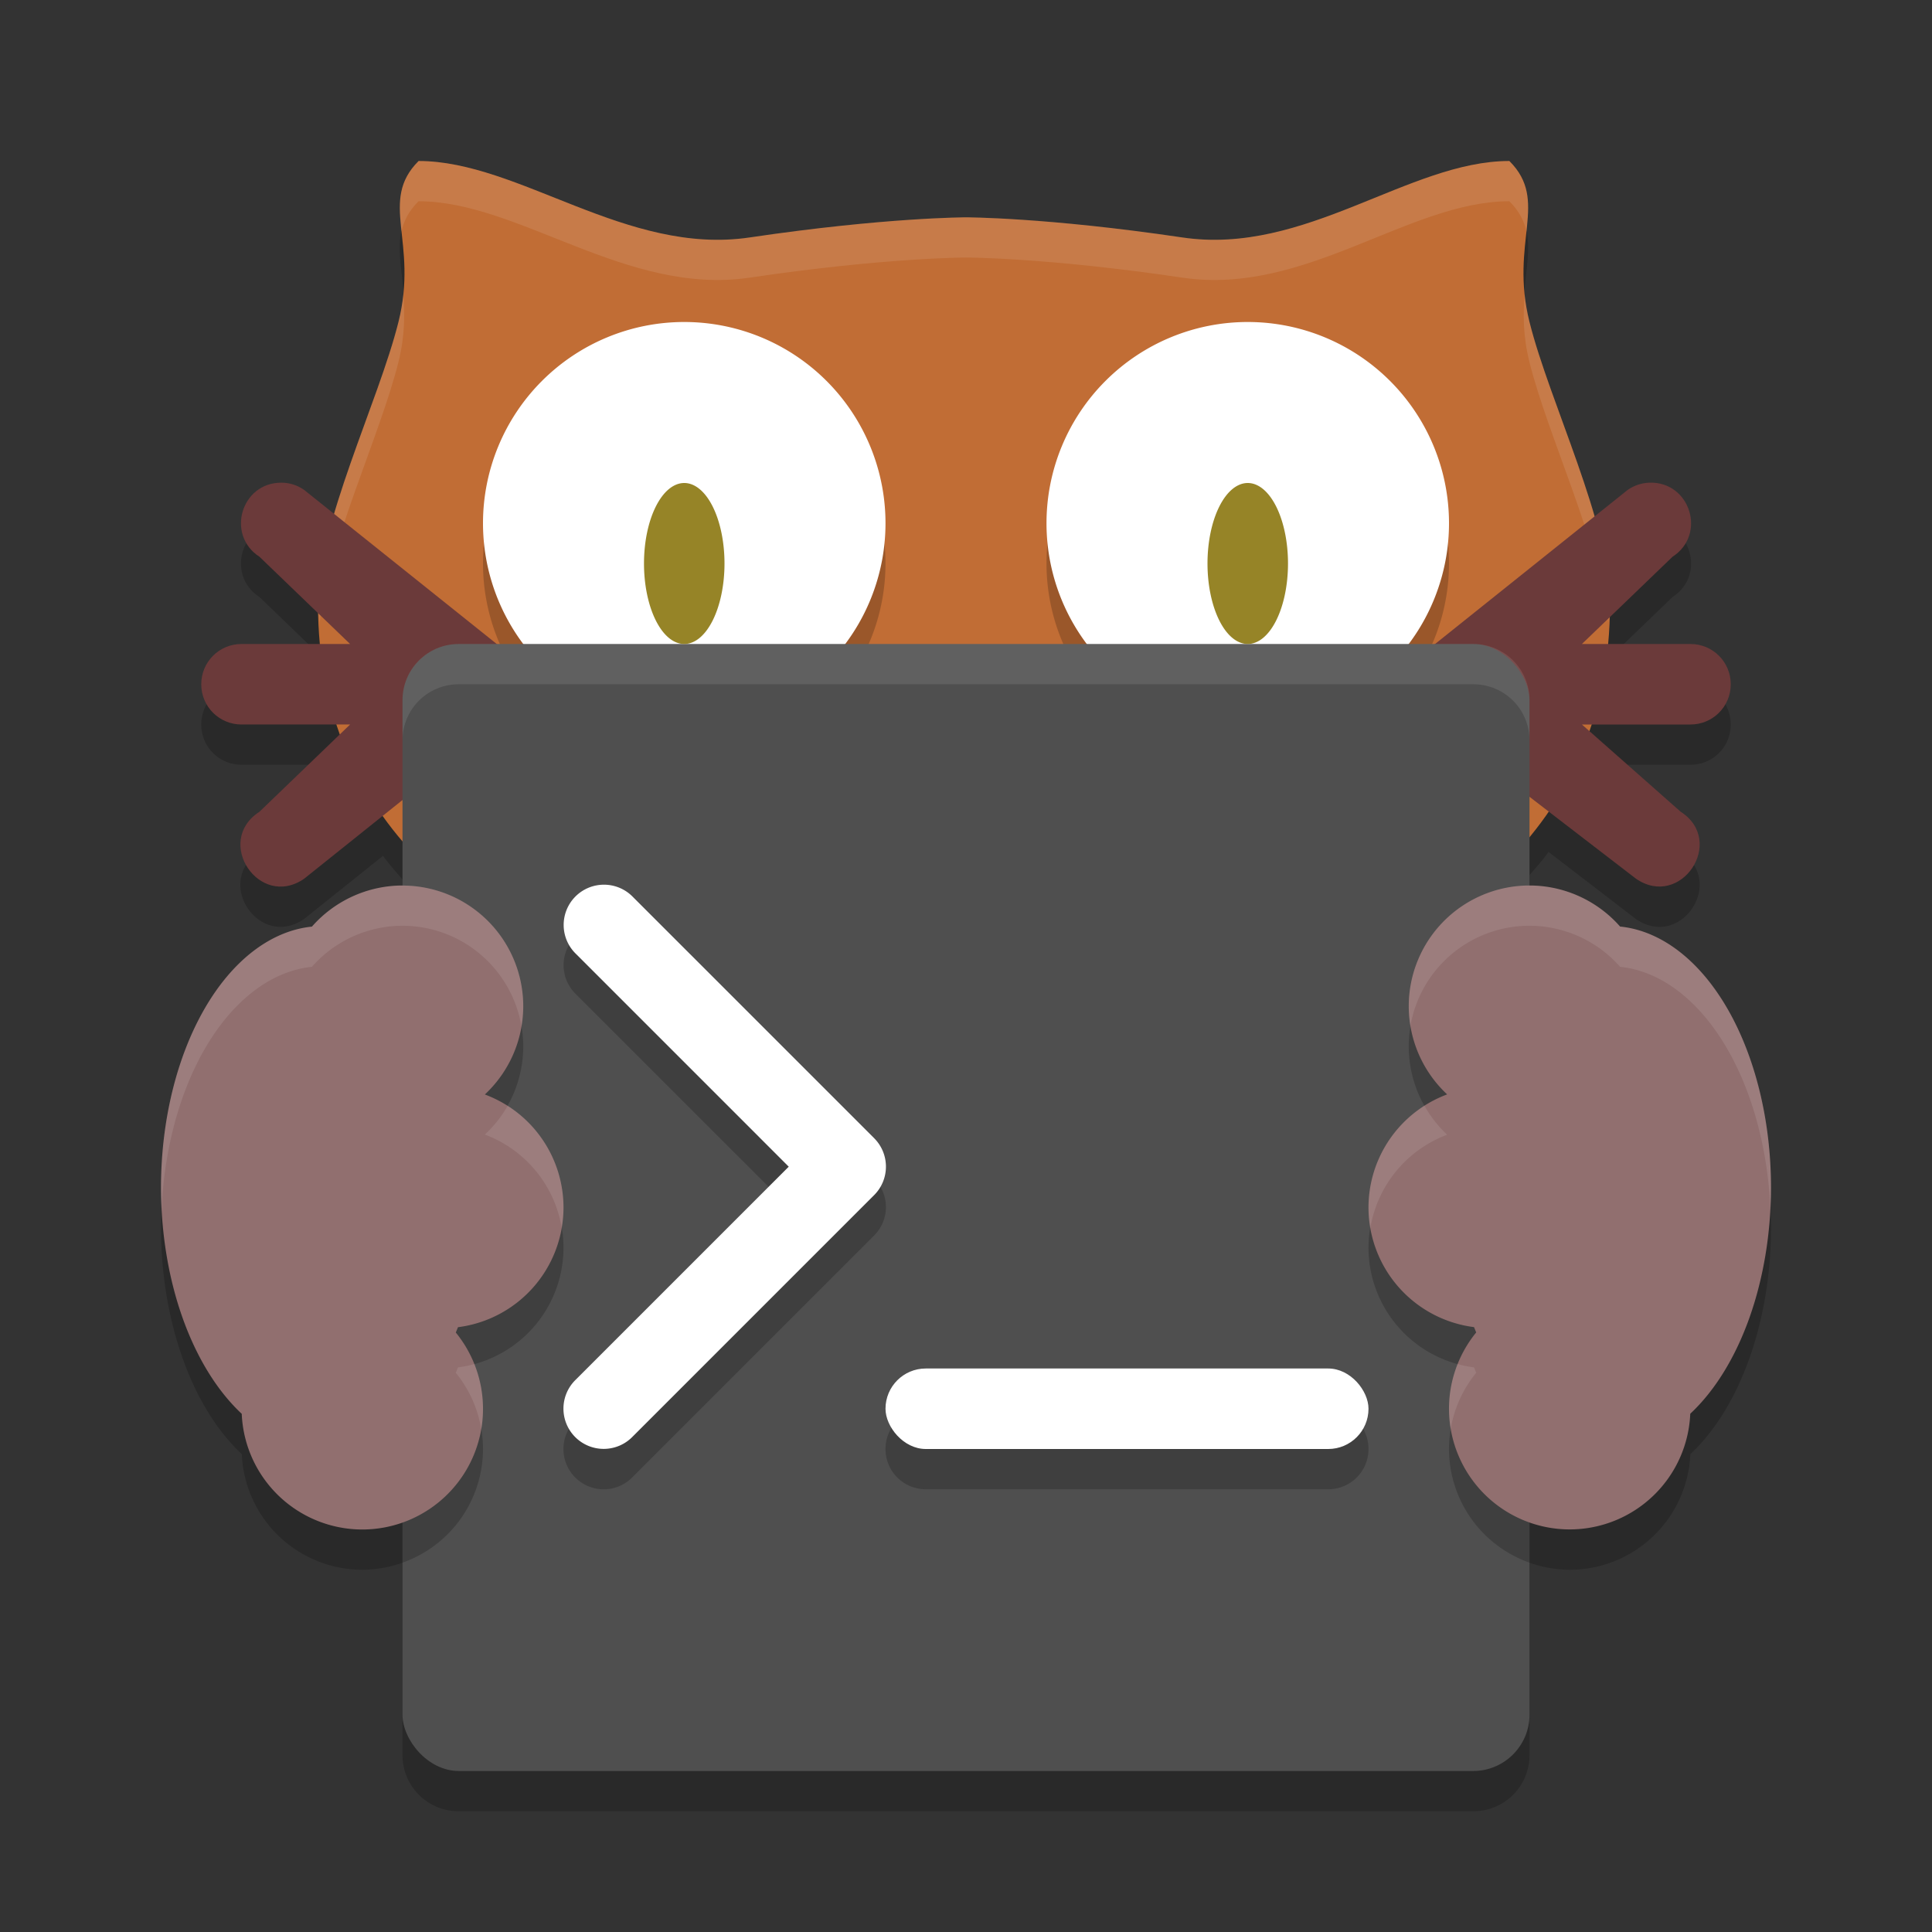<svg xmlns="http://www.w3.org/2000/svg" width="24" height="24" version="1"><rect width="100%" height="100%" fill="#333333" stroke="none"/><defs>
<linearGradient id="ucPurpleBlue" x1="0%" y1="0%" x2="100%" y2="100%">
  <stop offset="0%" style="stop-color:#B794F4;stop-opacity:1"/>
  <stop offset="100%" style="stop-color:#4299E1;stop-opacity:1"/>
</linearGradient>
</defs>
 <path style="opacity:0.2" d="m 5.199,2.5 c -0.5,0.5 -10e-8,1 -0.25,2 C 4.781,5.173 4.398,6.067 4.158,6.889 L 3.777,6.584 C 3.694,6.527 3.597,6.496 3.496,6.496 2.997,6.495 2.804,7.145 3.223,7.416 L 3.961,8.127 C 3.964,8.257 3.984,8.376 3.996,8.5 H 3 C 2.723,8.5 2.5,8.723 2.5,9 2.5,9.277 2.723,9.5 3,9.5 h 1.201 c 0.012,0.036 0.02,0.076 0.033,0.111 l -1.012,0.973 c -0.569,0.367 -0.003,1.217 0.555,0.832 L 4.758,10.631 C 4.832,10.735 4.918,10.829 5,10.926 V 11.5 A 1.5,1.5 0 0 0 3.875,12.01 2,3.25 0 0 0 2,15.25 2,3.25 0 0 0 3.004,18.064 1.5,1.5 0 0 0 4.5,19.5 1.5,1.5 0 0 0 5,19.412 v 2.389 C 5,22.189 5.311,22.5 5.699,22.5 H 18.301 C 18.689,22.5 19,22.189 19,21.801 V 19.412 A 1.5,1.5 0 0 0 19.5,19.5 1.5,1.5 0 0 0 20.998,18.064 2,3.25 0 0 0 22,15.25 2,3.25 0 0 0 20.125,12.01 1.5,1.5 0 0 0 19,11.5 v -0.627 c 0.079,-0.097 0.165,-0.187 0.236,-0.291 l 1.086,0.834 c 0.558,0.386 1.125,-0.466 0.555,-0.832 L 19.73,9.568 C 19.738,9.546 19.745,9.522 19.752,9.5 H 21 C 21.277,9.5 21.5,9.277 21.5,9 21.5,8.723 21.277,8.5 21,8.5 h -1.047 c 0.01,-0.106 0.025,-0.208 0.029,-0.318 l 0.795,-0.766 c 0.426,-0.275 0.22,-0.936 -0.287,-0.92 -0.096,0.003 -0.189,0.034 -0.268,0.088 L 19.801,6.922 C 19.562,6.092 19.171,5.182 19,4.5 18.75,3.5 19.25,3 18.75,2.5 17.5,2.5 16.217,3.676 14.688,3.449 13,3.199 12,3.199 12,3.199 c 0,0 -1,0 -2.688,0.25 C 7.783,3.676 6.449,2.5 5.199,2.5 Z"/>
 <path style="fill:#c16d35" d="m 5.2,2 c -0.5,0.5 0,1 -0.25,2 -0.25,1 -1,2.5 -1,3.5 C 3.95,13 12,13 12,13 c 0,0 8,0 8,-5.5 0,-1 -0.75,-2.5 -1,-3.5 -0.25,-1 0.25,-1.5 -0.25,-2 -1.25,0 -2.533,1.177 -4.062,0.95 -1.688,-0.25 -2.688,-0.25 -2.688,-0.25 0,0 -1,0 -2.688,0.25 -1.529,0.227 -2.862,-0.95 -4.112,-0.95 z"/>
 <path style="opacity:0.2" d="M 8.5,4.5 A 2.5,2.5 0 0 0 6,7 2.5,2.5 0 0 0 8.5,9.5 2.5,2.5 0 0 0 11,7 2.5,2.5 0 0 0 8.5,4.5 Z m 7,0 A 2.5,2.5 0 0 0 13,7 2.5,2.5 0 0 0 15.5,9.5 2.5,2.5 0 0 0 18,7 2.5,2.5 0 0 0 15.5,4.5 Z"/>
 <path style="fill:#ffffff;opacity:0.1" d="M 5.199 2 C 4.933 2.266 4.95 2.538 4.986 2.879 C 5.014 2.748 5.076 2.624 5.199 2.5 C 6.449 2.5 7.783 3.676 9.312 3.449 C 11 3.199 12 3.199 12 3.199 C 12 3.199 13 3.199 14.688 3.449 C 16.217 3.676 17.5 2.5 18.75 2.5 C 18.874 2.624 18.935 2.748 18.963 2.879 C 18.999 2.538 19.016 2.266 18.75 2 C 17.5 2 16.217 3.176 14.688 2.949 C 13 2.699 12 2.699 12 2.699 C 12 2.699 11 2.699 9.312 2.949 C 7.783 3.176 6.449 2 5.199 2 z M 5.01 3.662 C 4.998 3.769 4.979 3.88 4.949 4 C 4.699 5 3.949 6.5 3.949 7.5 C 3.949 7.583 3.967 7.654 3.971 7.734 C 4.078 6.748 4.72 5.416 4.949 4.5 C 5.032 4.167 5.028 3.903 5.01 3.662 z M 18.939 3.662 C 18.921 3.903 18.917 4.167 19 4.5 C 19.229 5.417 19.872 6.75 19.979 7.736 C 19.982 7.655 20 7.584 20 7.5 C 20 6.5 19.25 5 19 4 C 18.97 3.88 18.951 3.769 18.939 3.662 z"/>
 <path style="fill:#ffffff" d="M 8.5 4 A 2.5 2.5 0 0 0 6 6.5 A 2.5 2.5 0 0 0 8.5 9 A 2.5 2.5 0 0 0 11 6.5 A 2.5 2.5 0 0 0 8.5 4 z M 15.5 4 A 2.5 2.5 0 0 0 13 6.5 A 2.5 2.5 0 0 0 15.5 9 A 2.5 2.5 0 0 0 18 6.5 A 2.5 2.5 0 0 0 15.5 4 z"/>
 <path style="fill:#6b3a3a" d="M 3.495,5.996 C 2.996,5.995 2.804,6.645 3.223,6.916 L 4.349,8 H 3 c -0.277,0 -0.5,0.223 -0.5,0.5 0,0.277 0.223,0.5 0.5,0.5 H 4.349 L 3.223,10.084 c -0.569,0.367 -0.003,1.217 0.555,0.832 L 6.277,8.916 c 0.027,-0.018 0.053,-0.039 0.076,-0.062 l 0.001,-10e-4 c 0.043,-0.044 0.078,-0.095 0.103,-0.151 0.002,-0.004 0.003,-0.007 0.005,-0.011 0.025,-0.06 0.038,-0.124 0.038,-0.188 2.9e-6,-9.833e-4 2.9e-6,-0.002 0,-0.003 -3.825e-4,-0.065 -0.013,-0.129 -0.038,-0.188 -0.001,-0.003 -0.002,-0.006 -0.003,-0.009 -0.025,-0.057 -0.06,-0.108 -0.104,-0.152 -6.465e-4,-9.856e-4 -0.001,-0.002 -0.002,-0.003 -8.5e-4,-8.5e-4 -0.002,-0.001 -0.003,-0.002 -0.022,-0.022 -0.047,-0.043 -0.073,-0.061 l -2.5,-2 C 3.694,6.027 3.596,5.996 3.495,5.996 Z m 16.995,0 c -0.096,0.003 -0.189,0.034 -0.268,0.088 l -2.5,2 c -0.028,0.019 -0.054,0.04 -0.077,0.063 -0.043,0.044 -0.078,0.095 -0.103,0.151 -0.002,0.004 -0.003,0.007 -0.005,0.011 -0.025,0.06 -0.038,0.124 -0.038,0.188 -3e-6,6.5e-4 0,0.001 0,0.002 v 0.001 c 3.81e-4,0.065 0.013,0.129 0.038,0.188 0.001,0.003 0.002,0.006 0.003,0.009 0.025,0.057 0.06,0.108 0.104,0.152 0.002,0.002 0.003,0.003 0.005,0.005 0.022,0.022 0.047,0.043 0.073,0.061 l 2.6,2 c 0.558,0.386 1.125,-0.466 0.555,-0.832 L 19.651,9 h 1.349 c 0.277,0 0.5,-0.223 0.5,-0.5 0,-0.277 -0.223,-0.5 -0.5,-0.5 h -1.349 l 1.126,-1.084 c 0.426,-0.275 0.22,-0.936 -0.287,-0.92 z"/>
 <rect style="fill:#4f4f4f" width="14" height="14" x="5" y="8" rx=".7" ry=".7"/>
 <path style="opacity:0.2" d="M 7.5 11.49 A 0.5 0.5 0 0 0 7.152 12.348 L 9.799 14.994 L 7.152 17.641 A 0.5 0.5 0 1 0 7.859 18.348 L 10.859 15.348 A 0.5 0.5 0 0 0 10.859 14.641 L 7.859 11.641 A 0.5 0.5 0 0 0 7.5 11.49 z M 5 11.5 L 5 19.412 A 1.5 1.5 0 0 0 6 18 A 1.5 1.5 0 0 0 5.662 17.053 A 2 3.25 0 0 0 5.689 16.986 A 1.5 1.5 0 0 0 7 15.5 A 1.5 1.5 0 0 0 6.023 14.094 A 1.5 1.5 0 0 0 6.5 13 A 1.5 1.5 0 0 0 5 11.5 z M 19 11.5 A 1.5 1.5 0 0 0 17.5 13 A 1.5 1.5 0 0 0 17.977 14.096 A 1.5 1.5 0 0 0 17 15.5 A 1.5 1.5 0 0 0 18.311 16.986 A 2 3.25 0 0 0 18.338 17.053 A 1.5 1.5 0 0 0 18 18 A 1.5 1.5 0 0 0 19 19.412 L 19 11.5 z M 11.5 17.5 C 11.223 17.5 11 17.723 11 18 C 11 18.277 11.223 18.5 11.5 18.5 L 16.5 18.5 C 16.777 18.5 17 18.277 17 18 C 17 17.723 16.777 17.5 16.5 17.5 L 11.5 17.5 z"/>
 <path style="fill:#968427" d="m 8.5,6 a 0.5,1 0 0 0 -0.5,1 0.5,1 0 0 0 0.5,1 0.5,1 0 0 0 0.5,-1 0.5,1 0 0 0 -0.5,-1 z m 7,0 a 0.5,1 0 0 0 -0.5,1 0.5,1 0 0 0 0.5,1 0.5,1 0 0 0 0.5,-1 0.5,1 0 0 0 -0.5,-1 z"/>
 <path style="fill:#916f6f" d="m 19,11 a 1.5,1.5 0 0 0 -1.5,1.5 1.5,1.5 0 0 0 0.477,1.095 A 1.5,1.5 0 0 0 17,15 a 1.5,1.5 0 0 0 1.311,1.486 2,3.25 0 0 0 0.027,0.066 1.5,1.5 0 0 0 -0.338,0.947 1.5,1.5 0 0 0 1.5,1.5 1.5,1.5 0 0 0 1.497,-1.437 2,3.25 0 0 0 1.003,-2.813 2,3.25 0 0 0 -1.875,-3.239 A 1.5,1.5 0 0 0 19,11 Z"/>
 <path style="fill:#916f6f" d="m 5,11 a 1.5,1.5 0 0 0 -1.125,0.511 2,3.25 0 0 0 -1.875,3.239 2,3.25 0 0 0 1.003,2.813 A 1.5,1.5 0 0 0 4.5,19 a 1.5,1.5 0 0 0 1.5,-1.5 1.5,1.5 0 0 0 -0.338,-0.947 2,3.25 0 0 0 0.027,-0.066 1.5,1.5 0 0 0 1.311,-1.486 1.5,1.5 0 0 0 -0.977,-1.405 1.5,1.5 0 0 0 0.477,-1.095 1.5,1.5 0 0 0 -1.5,-1.5 z"/>
 <path style="fill:#ffffff" d="m 7.5,10.99 a 0.5,0.5 0 0 0 -0.348,0.857 l 2.646,2.646 -2.646,2.646 a 0.5,0.5 0 1 0 0.707,0.707 l 3,-3 a 0.5,0.5 0 0 0 0,-0.707 l -3,-3 A 0.5,0.5 0 0 0 7.5,10.99 Z"/>
 <rect style="fill:#ffffff" width="6" height="1" x="11" y="17" ry=".5"/>
 <path style="fill:#ffffff;opacity:0.1" d="M 5.699 8 C 5.311 8 5 8.311 5 8.699 L 5 9.199 C 5 8.811 5.311 8.5 5.699 8.5 L 18.301 8.5 C 18.689 8.5 19 8.811 19 9.199 L 19 8.699 C 19 8.311 18.689 8 18.301 8 L 5.699 8 z"/>
 <path style="opacity:0.1;fill:#ffffff" d="M 5 11 A 1.5 1.5 0 0 0 3.875 11.51 A 2 3.25 0 0 0 2 14.75 A 2 3.25 0 0 0 2.008 15.01 A 2 3.25 0 0 1 3.875 12.01 A 1.5 1.5 0 0 1 5 11.5 A 1.5 1.5 0 0 1 6.477 12.746 A 1.5 1.5 0 0 0 6.5 12.5 A 1.5 1.5 0 0 0 5 11 z M 19 11 A 1.5 1.5 0 0 0 17.5 12.5 A 1.5 1.5 0 0 0 17.521 12.744 A 1.5 1.5 0 0 1 19 11.5 A 1.5 1.5 0 0 1 20.125 12.01 A 2 3.25 0 0 1 21.992 14.998 A 2 3.25 0 0 0 22 14.75 A 2 3.25 0 0 0 20.125 11.51 A 1.5 1.5 0 0 0 19 11 z M 6.307 13.736 A 1.5 1.5 0 0 1 6.023 14.094 A 1.5 1.5 0 0 1 6.977 15.248 A 1.5 1.5 0 0 0 7 15 A 1.5 1.5 0 0 0 6.307 13.736 z M 17.695 13.736 A 1.5 1.5 0 0 0 17 15 A 1.5 1.5 0 0 0 17.023 15.254 A 1.5 1.5 0 0 1 17.977 14.096 A 1.5 1.5 0 0 1 17.695 13.736 z M 5.893 16.945 A 1.5 1.5 0 0 1 5.689 16.986 A 2 3.25 0 0 1 5.662 17.053 A 1.5 1.5 0 0 1 5.979 17.756 A 1.5 1.5 0 0 0 6 17.5 A 1.5 1.5 0 0 0 5.893 16.945 z M 18.107 16.945 A 1.5 1.5 0 0 0 18 17.5 A 1.5 1.5 0 0 0 18.021 17.75 A 1.5 1.5 0 0 1 18.338 17.053 A 2 3.25 0 0 1 18.311 16.986 A 1.5 1.5 0 0 1 18.107 16.945 z"/>
</svg>
